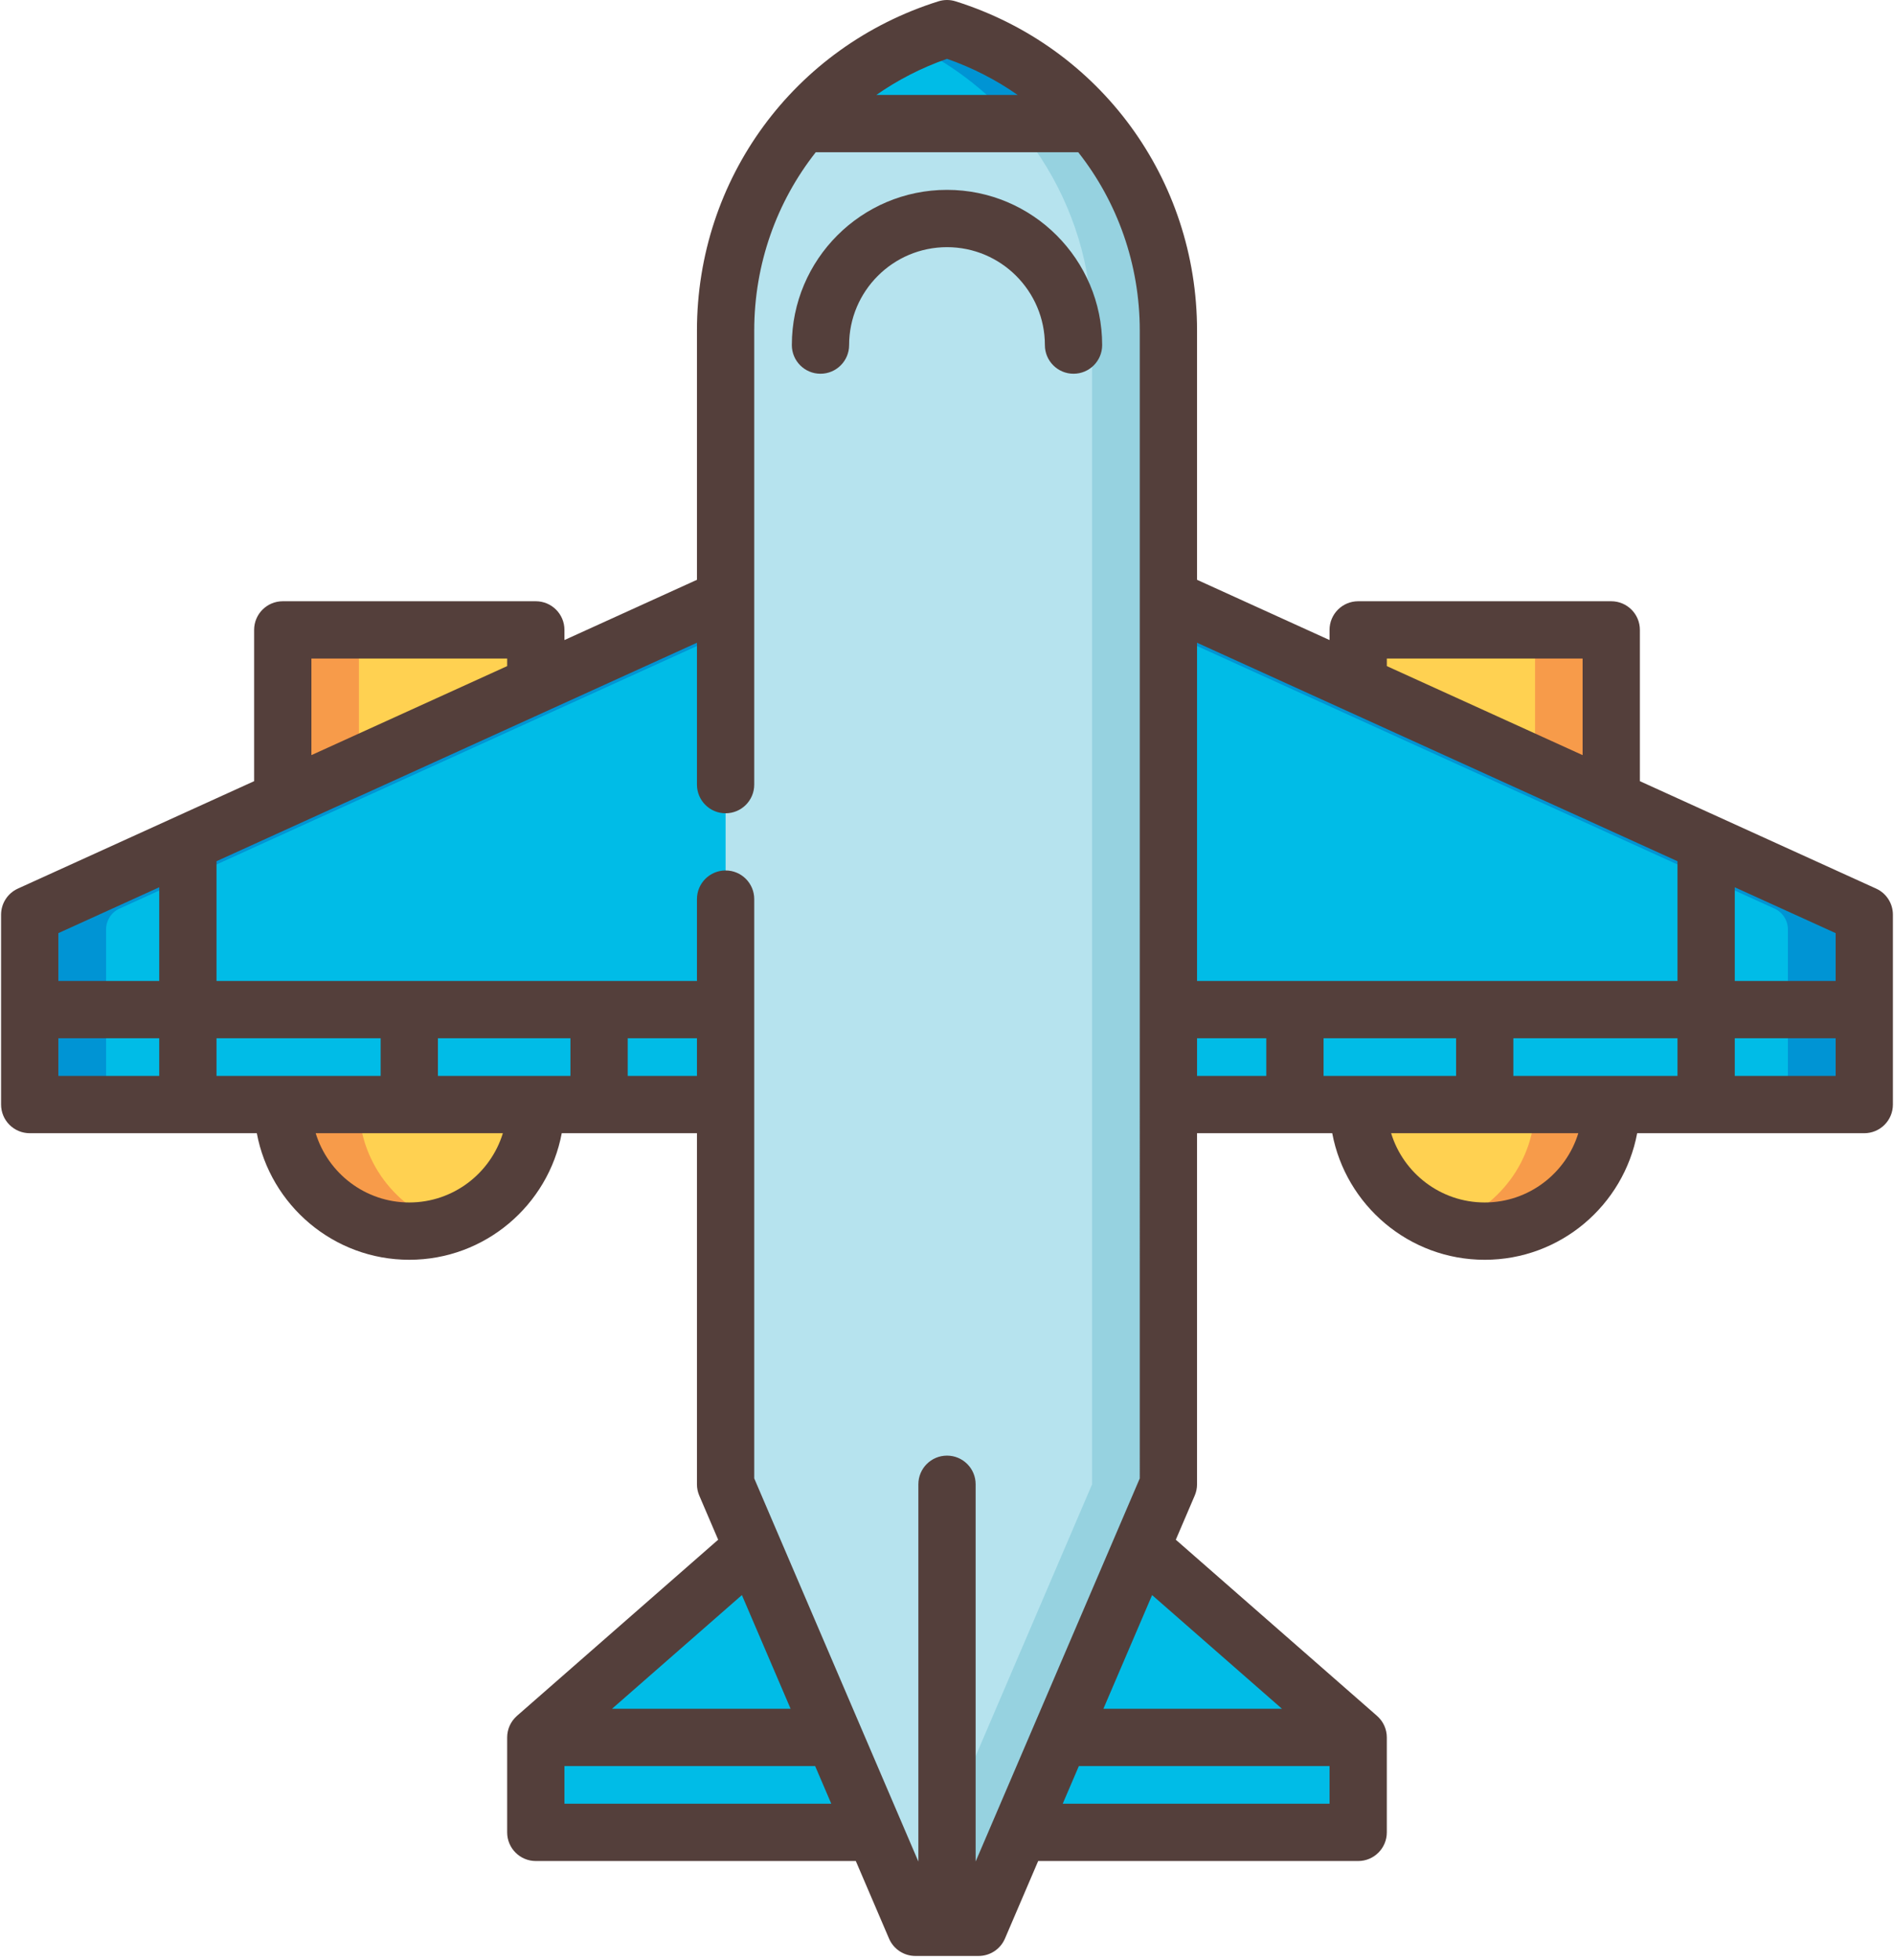 <svg xmlns="http://www.w3.org/2000/svg" viewBox="0 0 496 513">
    <g id="Artboard" stroke="none" stroke-width="1" fill="none" fill-rule="evenodd">
        <g id="airplane" fill-rule="nonzero">
            <g id="Group" transform="translate(7, 7)">
                <path d="M291.883,398.098 L346.633,446.008 C347.935,447.147 348.682,448.793 348.682,450.523 L348.682,466.65 C348.682,469.964 345.996,472.65 342.682,472.65 L133.317,472.65 L133.317,450.523 C133.317,448.793 134.064,447.147 135.366,446.008 L190.116,398.098 L291.883,398.098 L291.883,398.098 Z" id="Path" fill="#00BCE7"></path>
                <g transform="translate(281, 149)" id="Path">
                    <path d="M67.684,23.193 L67.684,14.885 C67.684,11.571 70.37,8.885 73.684,8.885 L127.951,8.885 C131.265,8.885 133.951,11.571 133.951,14.885 L133.951,53.314 L133.95,133.135 C133.95,151.218 119.464,165.917 101.463,166.262 C82.888,166.617 67.684,151.059 67.684,132.481 L67.684,23.193 Z" fill="#FFD151"></path>
                    <path d="M127.951,8.885 L108,8.885 C111.314,8.885 114,11.571 114,14.885 L114,53.314 L113.999,133.135 C113.999,147.918 104.315,160.435 90.947,164.701 C94.261,165.773 97.795,166.332 101.463,166.262 C119.464,165.918 133.95,151.218 133.95,133.135 L133.951,53.314 L133.951,14.885 C133.951,11.571 131.265,8.885 127.951,8.885 Z" fill="#F79B4A"></path>
                    <g>
                        <path d="M17.982,133.133 L194.217,133.134 C197.531,133.134 200.217,130.448 200.217,127.134 L200.217,87.298 C200.217,84.945 198.842,82.809 196.7,81.836 L19.166,1.139 C18.386,0.784 17.54,0.601 16.683,0.601 L6,0.601 C2.686,0.601 0,3.287 0,6.601 L0,127.134 C0,130.448 2.686,133.134 6,133.134 L17.982,133.133 Z" fill="#00BCE7"></path>
                        <g transform="translate(1, 0)" fill="#0094D4">
                            <path d="M4.982,133.133 C4.988,133.133 4.994,133.134 5.001,133.134 L16.089,133.133 L4.982,133.133 Z"></path>
                            <path d="M195.7,81.836 L18.166,1.139 C17.386,0.785 16.54,0.601 15.683,0.601 L5,0.601 C3.358,0.601 1.871,1.262 0.788,2.331 L175.7,81.836 C177.842,82.81 179.217,84.945 179.217,87.298 L179.217,127.134 C179.217,130.447 176.532,133.133 173.218,133.134 L193.217,133.134 C196.531,133.134 199.217,130.448 199.217,127.134 L199.217,87.298 C199.217,84.945 197.841,82.809 195.7,81.836 Z"></path>
                        </g>
                    </g>
                </g>
                <g transform="translate(0, 149)" id="Path">
                    <path d="M133.316,23.193 L133.316,14.885 C133.316,11.571 130.63,8.885 127.316,8.885 L73.049,8.885 C69.735,8.885 67.049,11.571 67.049,14.885 L67.049,53.314 L67.05,133.135 C67.05,151.218 81.536,165.917 99.537,166.262 C118.112,166.617 133.316,151.059 133.316,132.481 L133.316,23.193 Z" fill="#FFD151"></path>
                    <path d="M73.049,8.885 L93,8.885 C89.686,8.885 87,11.571 87,14.885 L87,53.314 L87.001,133.135 C87.001,147.918 96.685,160.435 110.053,164.701 C106.739,165.773 103.205,166.332 99.537,166.262 C81.536,165.918 67.05,151.218 67.05,133.135 L67.049,53.314 L67.049,14.885 C67.049,11.571 69.736,8.885 73.049,8.885 Z" fill="#F79B4A"></path>
                    <g>
                        <path d="M183.018,133.133 L6.783,133.134 C3.469,133.134 0.783,130.448 0.783,127.134 L0.783,87.298 C0.783,84.945 2.158,82.809 4.3,81.836 L181.834,1.139 C182.614,0.784 183.46,0.601 184.317,0.601 L195,0.601 C198.314,0.601 201,3.287 201,6.601 L201,127.134 C201,130.448 198.313,133.134 194.999,133.134 L183.018,133.133 Z" fill="#00BCE7"></path>
                        <g fill="#0094D4">
                            <path d="M195.018,133.133 C195.012,133.133 195.006,133.134 194.999,133.134 L183.911,133.133 L195.018,133.133 Z"></path>
                            <path d="M4.301,81.836 L181.835,1.139 C182.615,0.785 183.461,0.601 184.318,0.601 L195,0.601 C196.642,0.601 198.129,1.262 199.212,2.331 L24.301,81.836 C22.159,82.81 20.784,84.945 20.784,87.298 L20.784,127.134 C20.784,130.447 23.469,133.133 26.782,133.134 L6.784,133.134 C3.47,133.134 0.784,130.448 0.784,127.134 L0.784,87.298 C0.784,84.945 2.159,82.809 4.301,81.836 Z"></path>
                        </g>
                    </g>
                </g>
                <path d="M298.982,79.535 C298.982,43.14 275.508,12.232 242.876,1.114 C241.663,0.701 240.338,0.701 239.125,1.114 C206.493,12.232 183.019,43.14 183.019,79.535 L183.019,381.534 L232.717,497.5 L249.283,497.5 L298.983,381.534 L298.982,79.535 Z" id="Path" fill="#B6E3EE"></path>
                <path d="M298.982,79.535 C298.982,43.14 275.508,12.232 242.876,1.114 C241.663,0.701 240.338,0.701 239.125,1.114 C236.348,2.06 233.644,3.16 231.009,4.384 C259.344,17.543 279,46.237 279,79.535 L279,381.534 L231.008,493.514 L232.716,497.5 L249.282,497.5 L298.982,381.534 L298.982,79.535 Z" id="Path" fill="#96D2E0"></path>
                <path d="M203.209,25.351 L278.791,25.351 C269.279,14.367 256.931,5.905 242.881,1.116 C241.665,0.702 240.336,0.702 239.119,1.116 C225.069,5.905 212.721,14.366 203.209,25.351 Z" id="Path" fill="#00BCE7"></path>
                <path d="M278.366,24.876 C276.858,23.161 275.28,21.509 273.637,19.924 C273.444,19.737 273.254,19.547 273.059,19.363 C272.611,18.939 272.153,18.525 271.696,18.111 C271.425,17.866 271.156,17.62 270.883,17.379 C270.446,16.994 270.003,16.615 269.557,16.239 C269.25,15.98 268.942,15.722 268.631,15.467 C268.196,15.11 267.757,14.756 267.314,14.408 C266.98,14.145 266.642,13.887 266.303,13.629 C265.869,13.298 265.435,12.967 264.994,12.644 C264.625,12.374 264.25,12.113 263.876,11.849 C263.452,11.55 263.031,11.246 262.601,10.954 C262.051,10.581 261.492,10.22 260.933,9.86 C260.38,9.503 259.821,9.154 259.258,8.811 C258.748,8.499 258.238,8.186 257.721,7.885 C257.344,7.666 256.96,7.456 256.579,7.242 C256.087,6.966 255.595,6.692 255.097,6.426 C254.71,6.22 254.32,6.019 253.93,5.819 C253.422,5.558 252.913,5.302 252.399,5.051 C252.014,4.863 251.627,4.678 251.238,4.496 C250.7,4.244 250.157,3.999 249.613,3.758 C249.243,3.594 248.873,3.429 248.5,3.271 C247.891,3.012 247.276,2.765 246.659,2.52 C246.344,2.395 246.031,2.265 245.713,2.143 C244.776,1.785 243.833,1.44 242.881,1.116 C241.665,0.702 240.336,0.702 239.12,1.116 C239.115,1.118 239.111,1.119 239.107,1.121 C238.342,1.382 237.585,1.658 236.83,1.94 C236.415,2.096 236.004,2.258 235.592,2.421 C235.305,2.534 235.018,2.648 234.732,2.764 C234.168,2.994 233.606,3.228 233.048,3.47 C233.004,3.489 232.961,3.508 232.917,3.527 C232.277,3.806 231.641,4.091 231.009,4.385 C241.709,9.354 251.168,16.541 258.802,25.352 L278.787,25.352 C278.648,25.191 278.506,25.035 278.366,24.876 Z" id="Path" fill="#0094D4"></path>
            </g>
            <g id="Group" fill="#543F3B">
                <path d="M491.32,232.607 L429.451,204.485 L429.451,164.886 C429.451,160.744 426.094,157.386 421.951,157.386 L355.683,157.386 C351.54,157.386 348.183,160.744 348.183,164.886 L348.183,167.546 L313.481,151.772 L313.481,86.536 C313.481,46.864 288.069,12.227 250.247,0.346 C248.784,-0.114 247.215,-0.114 245.752,0.346 C207.929,12.227 182.517,46.864 182.517,86.536 L182.517,151.773 L147.815,167.546 L147.815,164.886 C147.815,160.744 144.457,157.386 140.315,157.386 L74.049,157.386 C69.907,157.386 66.549,160.744 66.549,164.886 L66.549,204.485 L4.679,232.607 C2.002,233.824 0.282,236.494 0.282,239.435 L0.282,289.135 C0.282,291.124 1.072,293.032 2.479,294.438 C3.885,295.845 5.793,296.635 7.782,296.635 L49.185,296.635 C49.19,296.635 49.194,296.636 49.199,296.636 C49.204,296.636 49.208,296.635 49.213,296.635 L67.254,296.635 C70.784,315.468 87.339,329.769 107.182,329.769 C127.024,329.769 143.58,315.468 147.11,296.635 L156.859,296.635 C156.868,296.635 156.876,296.636 156.884,296.636 C156.893,296.636 156.901,296.635 156.909,296.635 L182.516,296.635 L182.516,388.536 C182.516,389.552 182.722,390.557 183.122,391.49 L188.074,403.044 L135.376,449.159 C135.325,449.204 135.28,449.255 135.23,449.301 C135.116,449.406 135.004,449.513 134.897,449.626 C134.824,449.702 134.755,449.78 134.685,449.859 C134.584,449.974 134.487,450.091 134.393,450.212 C134.331,450.292 134.27,450.373 134.211,450.456 C134.118,450.586 134.031,450.719 133.947,450.855 C133.898,450.933 133.849,451.011 133.803,451.091 C133.717,451.242 133.639,451.396 133.563,451.553 C133.528,451.625 133.492,451.695 133.46,451.768 C133.383,451.941 133.316,452.118 133.253,452.298 C133.231,452.36 133.205,452.421 133.185,452.484 C133.122,452.677 133.071,452.874 133.024,453.073 C133.011,453.127 132.994,453.18 132.983,453.234 C132.939,453.442 132.907,453.655 132.88,453.869 C132.874,453.917 132.863,453.963 132.858,454.011 C132.831,454.271 132.815,454.536 132.815,454.803 L132.815,479.653 C132.815,483.795 136.173,487.153 140.315,487.153 L224.119,487.153 L232.82,507.457 C234.002,510.215 236.714,512.003 239.714,512.003 L256.28,512.003 C259.28,512.003 261.991,510.215 263.174,507.458 L271.876,487.154 L355.679,487.154 C359.822,487.154 363.179,483.796 363.179,479.654 L363.179,454.804 C363.179,454.536 363.164,454.272 363.136,454.012 C363.131,453.964 363.12,453.918 363.114,453.87 C363.087,453.656 363.055,453.443 363.011,453.235 C362.999,453.181 362.982,453.128 362.97,453.074 C362.923,452.875 362.871,452.677 362.809,452.484 C362.789,452.421 362.763,452.361 362.741,452.299 C362.677,452.119 362.61,451.941 362.533,451.768 C362.501,451.696 362.465,451.626 362.431,451.555 C362.355,451.398 362.277,451.242 362.19,451.092 C362.144,451.012 362.095,450.934 362.046,450.855 C361.962,450.72 361.875,450.586 361.783,450.457 C361.724,450.374 361.662,450.292 361.599,450.211 C361.506,450.091 361.41,449.975 361.31,449.862 C361.24,449.782 361.169,449.703 361.095,449.626 C360.99,449.516 360.88,449.411 360.768,449.307 C360.717,449.259 360.671,449.207 360.618,449.161 L307.921,403.047 L312.873,391.493 C313.273,390.559 313.479,389.554 313.479,388.538 L313.479,296.637 L339.088,296.637 C339.097,296.637 339.105,296.638 339.114,296.638 C339.123,296.638 339.131,296.637 339.139,296.637 L348.886,296.637 C352.416,315.47 368.972,329.771 388.815,329.771 C408.657,329.771 425.211,315.471 428.741,296.637 L446.783,296.637 C446.788,296.637 446.792,296.638 446.797,296.638 C446.802,296.638 446.806,296.637 446.811,296.637 L488.214,296.637 C490.203,296.637 492.111,295.847 493.518,294.44 C494.924,293.034 495.714,291.126 495.714,289.137 L495.714,239.437 C495.717,236.493 493.998,233.823 491.32,232.607 Z M480.717,256.784 L454.3,256.784 L454.3,232.256 L480.717,244.264 L480.717,256.784 Z M396.319,281.634 L396.319,271.785 L439.3,271.785 L439.3,281.634 L396.319,281.634 Z M346.616,281.633 L346.616,271.784 L381.318,271.784 L381.318,281.633 L346.616,281.633 Z M363.184,172.385 L414.452,172.385 L414.452,197.666 L363.184,174.363 L363.184,172.385 L363.184,172.385 Z M439.3,225.438 L439.3,256.785 L388.828,256.785 C388.825,256.785 388.822,256.784 388.818,256.784 C388.814,256.784 388.812,256.785 388.808,256.785 L339.125,256.785 C339.122,256.785 339.118,256.784 339.115,256.784 C339.112,256.784 339.109,256.785 339.105,256.785 L313.481,256.785 L313.481,168.248 L439.3,225.438 Z M248,15.4 C254.697,17.732 260.897,20.934 266.498,24.851 L229.503,24.851 C235.103,20.933 241.303,17.731 248,15.4 Z M81.549,172.385 L132.816,172.385 L132.816,174.363 L81.549,197.666 L81.549,172.385 Z M149.385,271.784 L149.385,281.633 L114.683,281.633 L114.683,271.784 L149.385,271.784 Z M99.683,281.634 L56.701,281.634 L56.701,271.785 L99.683,271.785 L99.683,281.634 Z M41.701,232.256 L41.701,256.785 L15.283,256.785 L15.283,244.264 L41.701,232.256 Z M15.283,271.784 L41.7,271.784 L41.7,281.633 L15.283,281.633 L15.283,271.784 Z M107.183,314.767 C95.658,314.767 85.887,307.12 82.672,296.633 L107.162,296.633 C107.169,296.633 107.175,296.634 107.182,296.634 C107.189,296.634 107.195,296.633 107.202,296.633 L131.693,296.633 C128.48,307.12 118.709,314.767 107.183,314.767 Z M164.385,281.633 L164.385,271.784 L182.518,271.784 L182.518,281.633 L164.385,281.633 Z M207.043,447.301 L160.276,447.301 L194.287,417.538 L207.043,447.301 Z M147.817,472.151 L147.817,462.301 L213.472,462.301 L217.693,472.151 L147.817,472.151 Z M255.501,487.286 L255.501,388.534 C255.501,384.392 252.143,381.034 248.001,381.034 C243.859,381.034 240.501,384.392 240.501,388.534 L240.501,487.291 L235.991,476.768 C235.98,476.741 235.968,476.715 235.957,476.688 L225.342,451.92 C225.33,451.892 225.318,451.864 225.306,451.836 L203.991,402.099 C203.982,402.078 203.973,402.057 203.964,402.036 L197.518,386.994 L197.518,289.142 C197.518,289.139 197.519,289.136 197.519,289.132 C197.519,289.129 197.518,289.126 197.518,289.122 L197.518,235.358 C197.518,231.216 194.16,227.858 190.018,227.858 C185.876,227.858 182.518,231.216 182.518,235.358 L182.518,256.783 L156.895,256.783 C156.892,256.783 156.889,256.782 156.885,256.782 C156.881,256.782 156.879,256.783 156.875,256.783 L107.192,256.783 C107.189,256.783 107.186,256.782 107.182,256.782 C107.178,256.782 107.176,256.783 107.172,256.783 L56.701,256.783 L56.701,225.436 L182.518,168.246 L182.518,205.388 C182.518,209.53 185.876,212.888 190.018,212.888 C194.16,212.888 197.518,209.53 197.518,205.388 L197.518,86.535 C197.518,69.078 203.425,52.798 213.63,39.851 L282.369,39.851 C292.574,52.798 298.481,69.079 298.481,86.535 L298.482,386.994 L292.042,402.021 C292.026,402.056 292.012,402.091 291.997,402.126 L270.692,451.837 C270.68,451.865 270.668,451.892 270.656,451.92 L260.039,476.693 C260.029,476.717 260.018,476.74 260.008,476.764 L255.501,487.286 Z M278.307,472.151 L282.528,462.301 L348.182,462.301 L348.182,472.151 L278.307,472.151 Z M335.722,447.301 L288.956,447.301 L301.711,417.539 L335.722,447.301 Z M313.482,271.784 L331.616,271.784 L331.616,281.633 L313.482,281.633 L313.482,271.784 Z M388.818,314.767 C377.292,314.767 367.52,307.119 364.306,296.633 L388.799,296.633 C388.806,296.633 388.812,296.634 388.819,296.634 C388.826,296.634 388.832,296.633 388.839,296.633 L413.328,296.633 C410.113,307.12 400.343,314.767 388.818,314.767 Z M454.3,281.634 L454.3,271.785 L480.717,271.785 L480.717,281.635 L454.3,281.634 Z" id="Shape"></path>
                <path d="M273.634,90.333 C273.634,94.475 276.991,97.833 281.134,97.833 C285.277,97.833 288.634,94.475 288.634,90.333 C288.634,67.927 270.405,49.699 248,49.699 C225.594,49.699 207.366,67.927 207.366,90.333 C207.366,94.475 210.724,97.833 214.866,97.833 C219.008,97.833 222.366,94.475 222.366,90.333 C222.366,76.198 233.865,64.699 248,64.699 C262.135,64.699 273.634,76.198 273.634,90.333 Z" id="Path"></path>
            </g>
        </g>
    </g>
</svg>